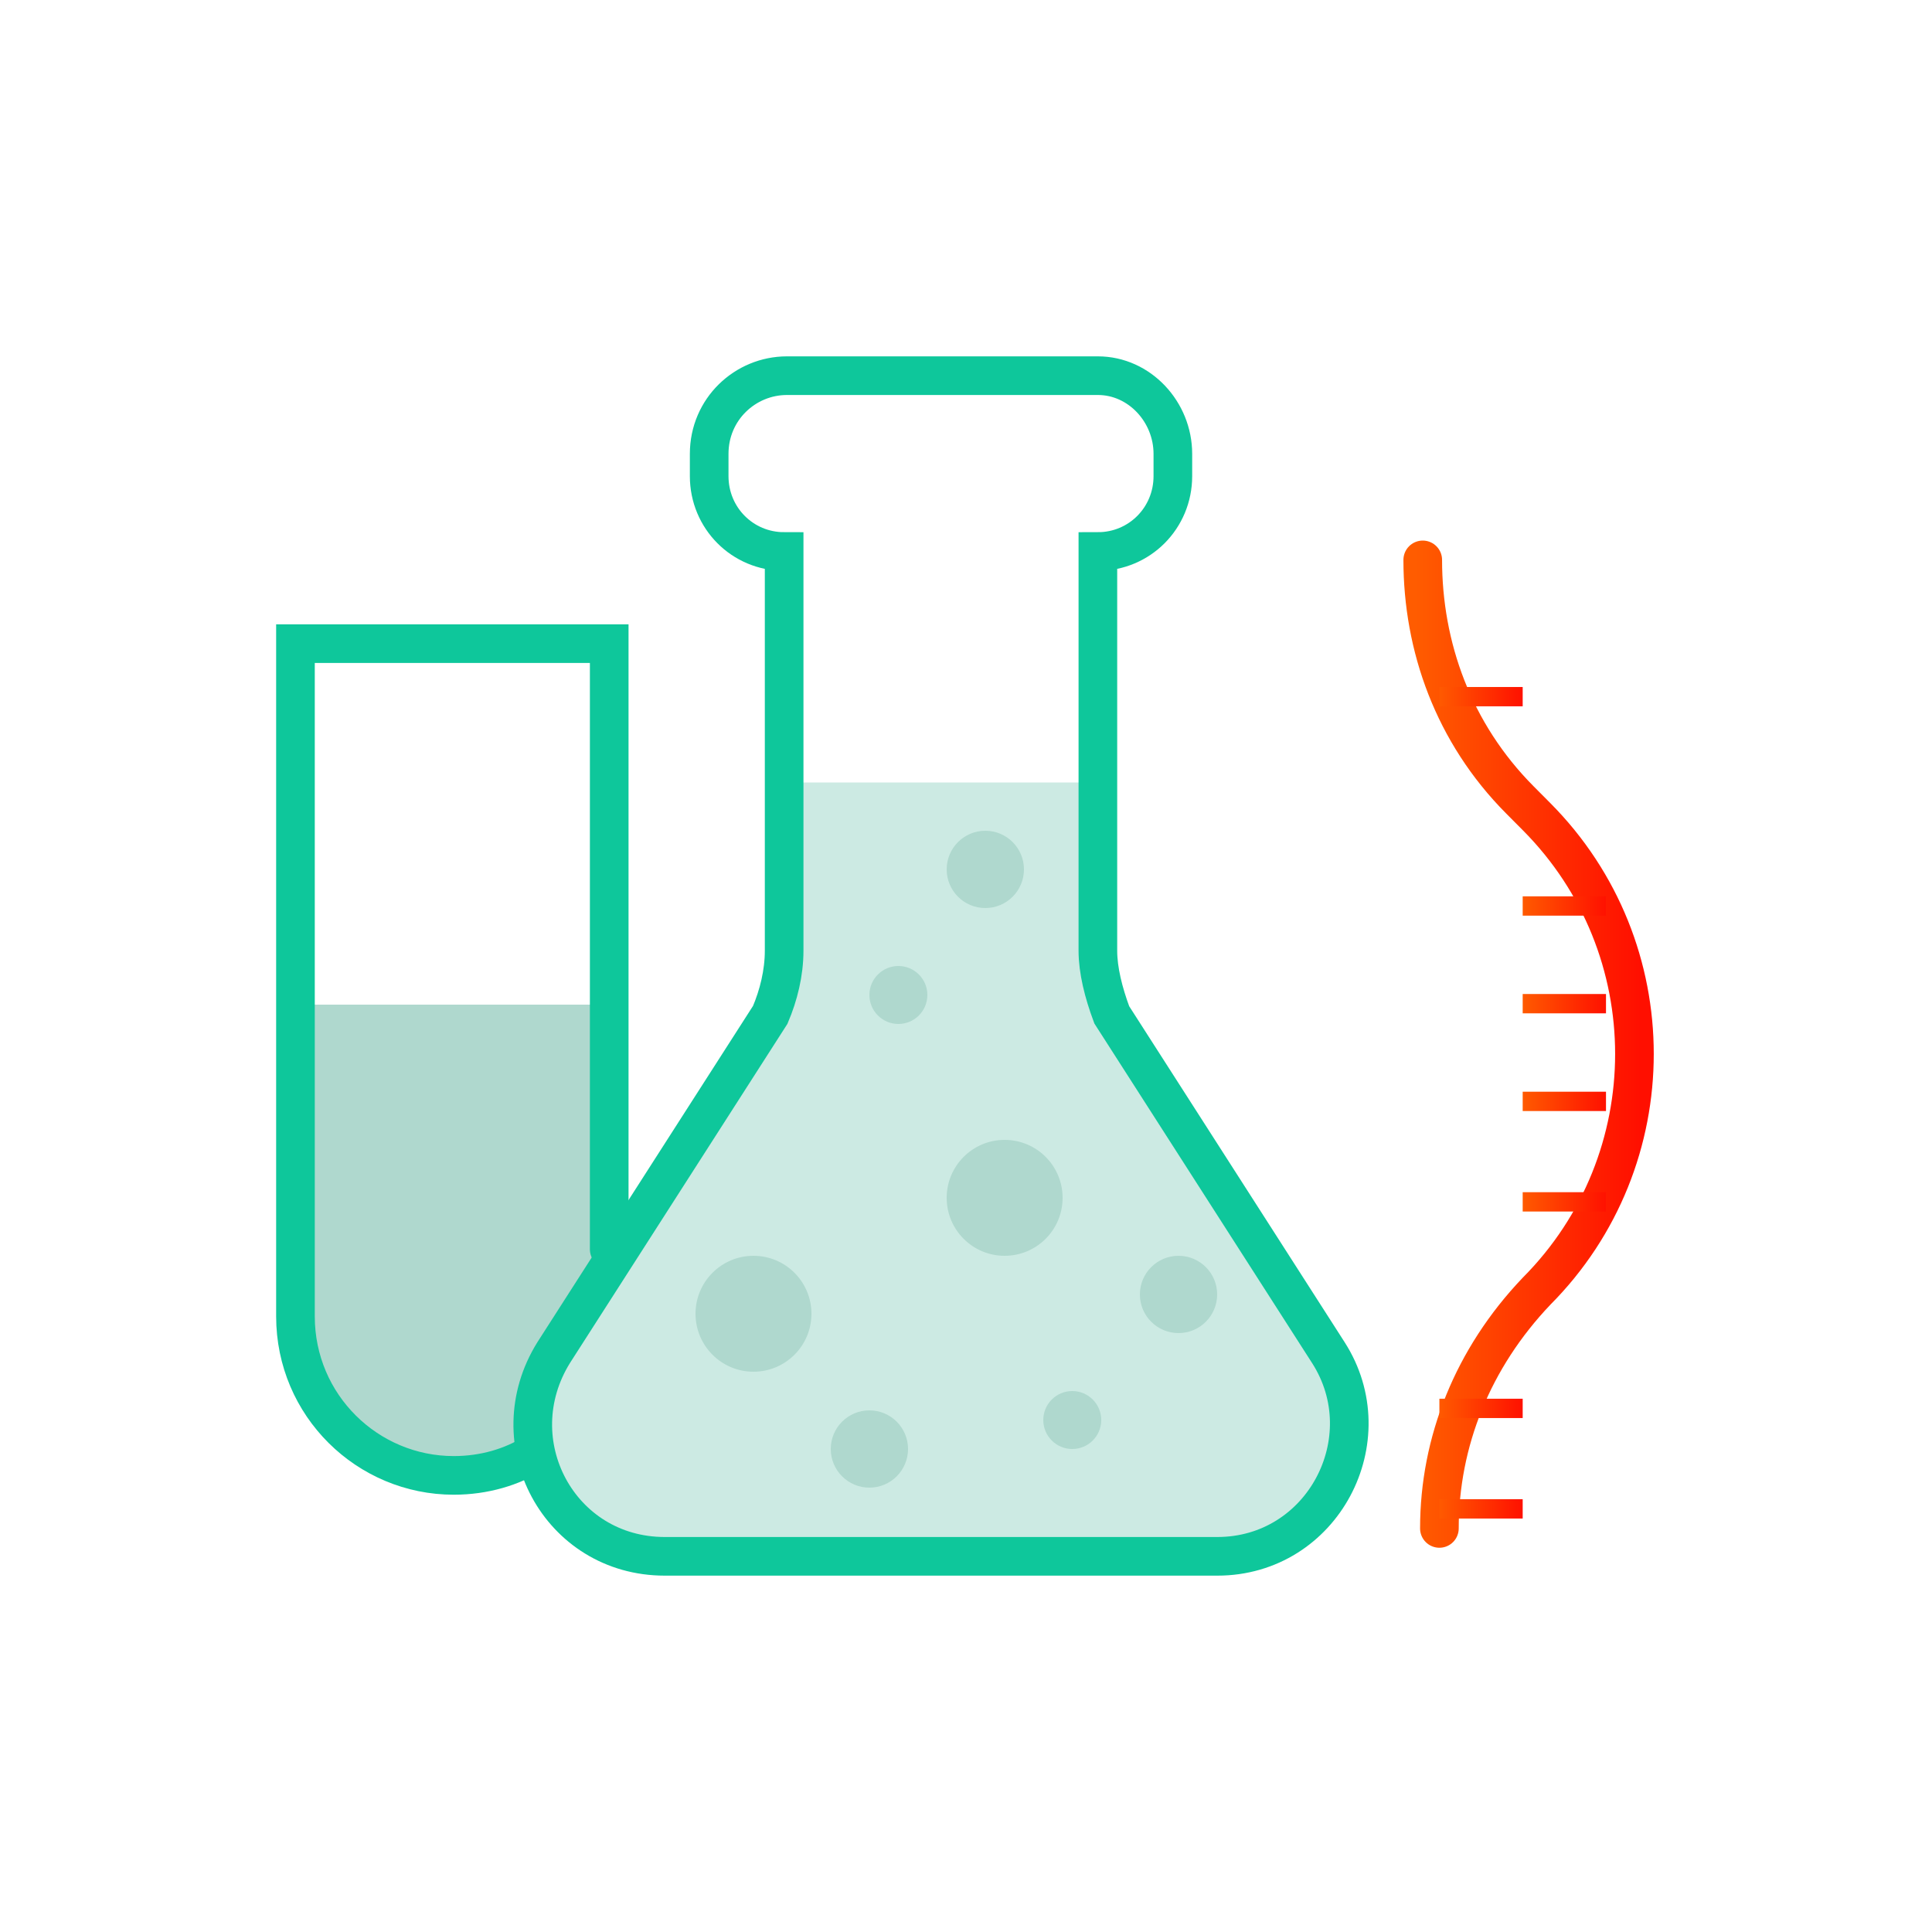<svg width="100" height="100" viewBox="0 0 100 100" fill="none" xmlns="http://www.w3.org/2000/svg">
<path d="M74.503 79.111C74.503 74.632 76.228 70.298 79.533 66.831C86.287 60.041 86.287 49.061 79.533 42.271L78.671 41.404C75.222 37.937 73.641 33.458 73.641 28.98" stroke="url(#paint0_linear)" stroke-width="2" stroke-miterlimit="10" stroke-linecap="round"/>
<path d="M83.126 62.208H78.814" stroke="url(#paint1_linear)" stroke-miterlimit="10"/>
<path d="M83.126 57.007H78.814" stroke="url(#paint2_linear)" stroke-miterlimit="10"/>
<path d="M83.126 51.95H78.814" stroke="url(#paint3_linear)" stroke-miterlimit="10"/>
<path d="M74.503 78.099H78.814" stroke="url(#paint4_linear)" stroke-miterlimit="10"/>
<path d="M74.503 72.898H78.814" stroke="url(#paint5_linear)" stroke-miterlimit="10"/>
<path d="M83.126 46.894H78.814" stroke="url(#paint6_linear)" stroke-miterlimit="10"/>
<path d="M74.503 36.059H78.814" stroke="url(#paint7_linear)" stroke-miterlimit="10"/>
<path d="M15 52H32V68.5C32 73.194 28.194 77 23.5 77C18.806 77 15 73.194 15 68.5V52Z" fill="#AFD8CE"/>
<path d="M56.826 40.5V49.205C56.826 50.217 57.114 51.373 57.545 52.528L68.754 70.009C71.629 74.488 68.467 80.555 63.006 80.555H34.407C28.946 80.555 25.785 74.632 28.659 70.009L39.868 52.528C40.299 51.517 40.587 50.361 40.587 49.205V40.5H56.826Z" fill="#CCEAE3"/>
<path d="M56.826 49.205V28.546C58.982 28.546 60.707 26.812 60.707 24.645V23.49C60.707 21.323 58.982 19.445 56.826 19.445H40.731C38.575 19.445 36.707 21.178 36.707 23.49V24.645C36.707 26.812 38.431 28.546 40.587 28.546V49.205C40.587 50.361 40.299 51.517 39.868 52.528L28.659 70.009C25.785 74.632 28.946 80.555 34.407 80.555H63.006C68.467 80.555 71.629 74.487 68.754 70.009L57.545 52.528C57.114 51.372 56.826 50.217 56.826 49.205Z" stroke="#0EC79B" stroke-width="2" stroke-miterlimit="10" stroke-linecap="round"/>
<path d="M27.653 75.21C26.503 75.932 25.066 76.366 23.485 76.366C19.03 76.366 15.293 72.754 15.293 68.131V33.314H31.533V64.664" stroke="#0EC79B" stroke-width="2" stroke-miterlimit="10" stroke-linecap="round"/>
<circle cx="45" cy="75" r="2" fill="#AFD8CE"/>
<circle cx="51" cy="45" r="2" fill="#AFD8CE"/>
<circle cx="52" cy="62" r="3" fill="#AFD8CE"/>
<circle cx="55.5" cy="73.5" r="1.5" fill="#AFD8CE"/>
<circle cx="46.5" cy="51.5" r="1.5" fill="#AFD8CE"/>
<circle cx="39" cy="68" r="3" fill="#AFD8CE"/>
<circle cx="61" cy="67" r="2" fill="#AFD8CE"/>
<defs>
<linearGradient id="paint0_linear" x1="73.299" y1="54.006" x2="84.918" y2="54.006" gradientUnits="userSpaceOnUse">
<stop stop-color="#FF5C00"/>
<stop offset="1" stop-color="#FF0F00"/>
</linearGradient>
<linearGradient id="paint1_linear" x1="78.68" y1="62.707" x2="83.251" y2="62.707" gradientUnits="userSpaceOnUse">
<stop stop-color="#FF5C00"/>
<stop offset="1" stop-color="#FF0F00"/>
</linearGradient>
<linearGradient id="paint2_linear" x1="78.68" y1="57.506" x2="83.251" y2="57.506" gradientUnits="userSpaceOnUse">
<stop stop-color="#FF5C00"/>
<stop offset="1" stop-color="#FF0F00"/>
</linearGradient>
<linearGradient id="paint3_linear" x1="78.68" y1="52.45" x2="83.251" y2="52.45" gradientUnits="userSpaceOnUse">
<stop stop-color="#FF5C00"/>
<stop offset="1" stop-color="#FF0F00"/>
</linearGradient>
<linearGradient id="paint4_linear" x1="74.368" y1="78.599" x2="78.94" y2="78.599" gradientUnits="userSpaceOnUse">
<stop stop-color="#FF5C00"/>
<stop offset="1" stop-color="#FF0F00"/>
</linearGradient>
<linearGradient id="paint5_linear" x1="74.368" y1="73.398" x2="78.94" y2="73.398" gradientUnits="userSpaceOnUse">
<stop stop-color="#FF5C00"/>
<stop offset="1" stop-color="#FF0F00"/>
</linearGradient>
<linearGradient id="paint6_linear" x1="78.68" y1="47.393" x2="83.251" y2="47.393" gradientUnits="userSpaceOnUse">
<stop stop-color="#FF5C00"/>
<stop offset="1" stop-color="#FF0F00"/>
</linearGradient>
<linearGradient id="paint7_linear" x1="74.368" y1="36.558" x2="78.94" y2="36.558" gradientUnits="userSpaceOnUse">
<stop stop-color="#FF5C00"/>
<stop offset="1" stop-color="#FF0F00"/>
</linearGradient>
</defs>
</svg>
